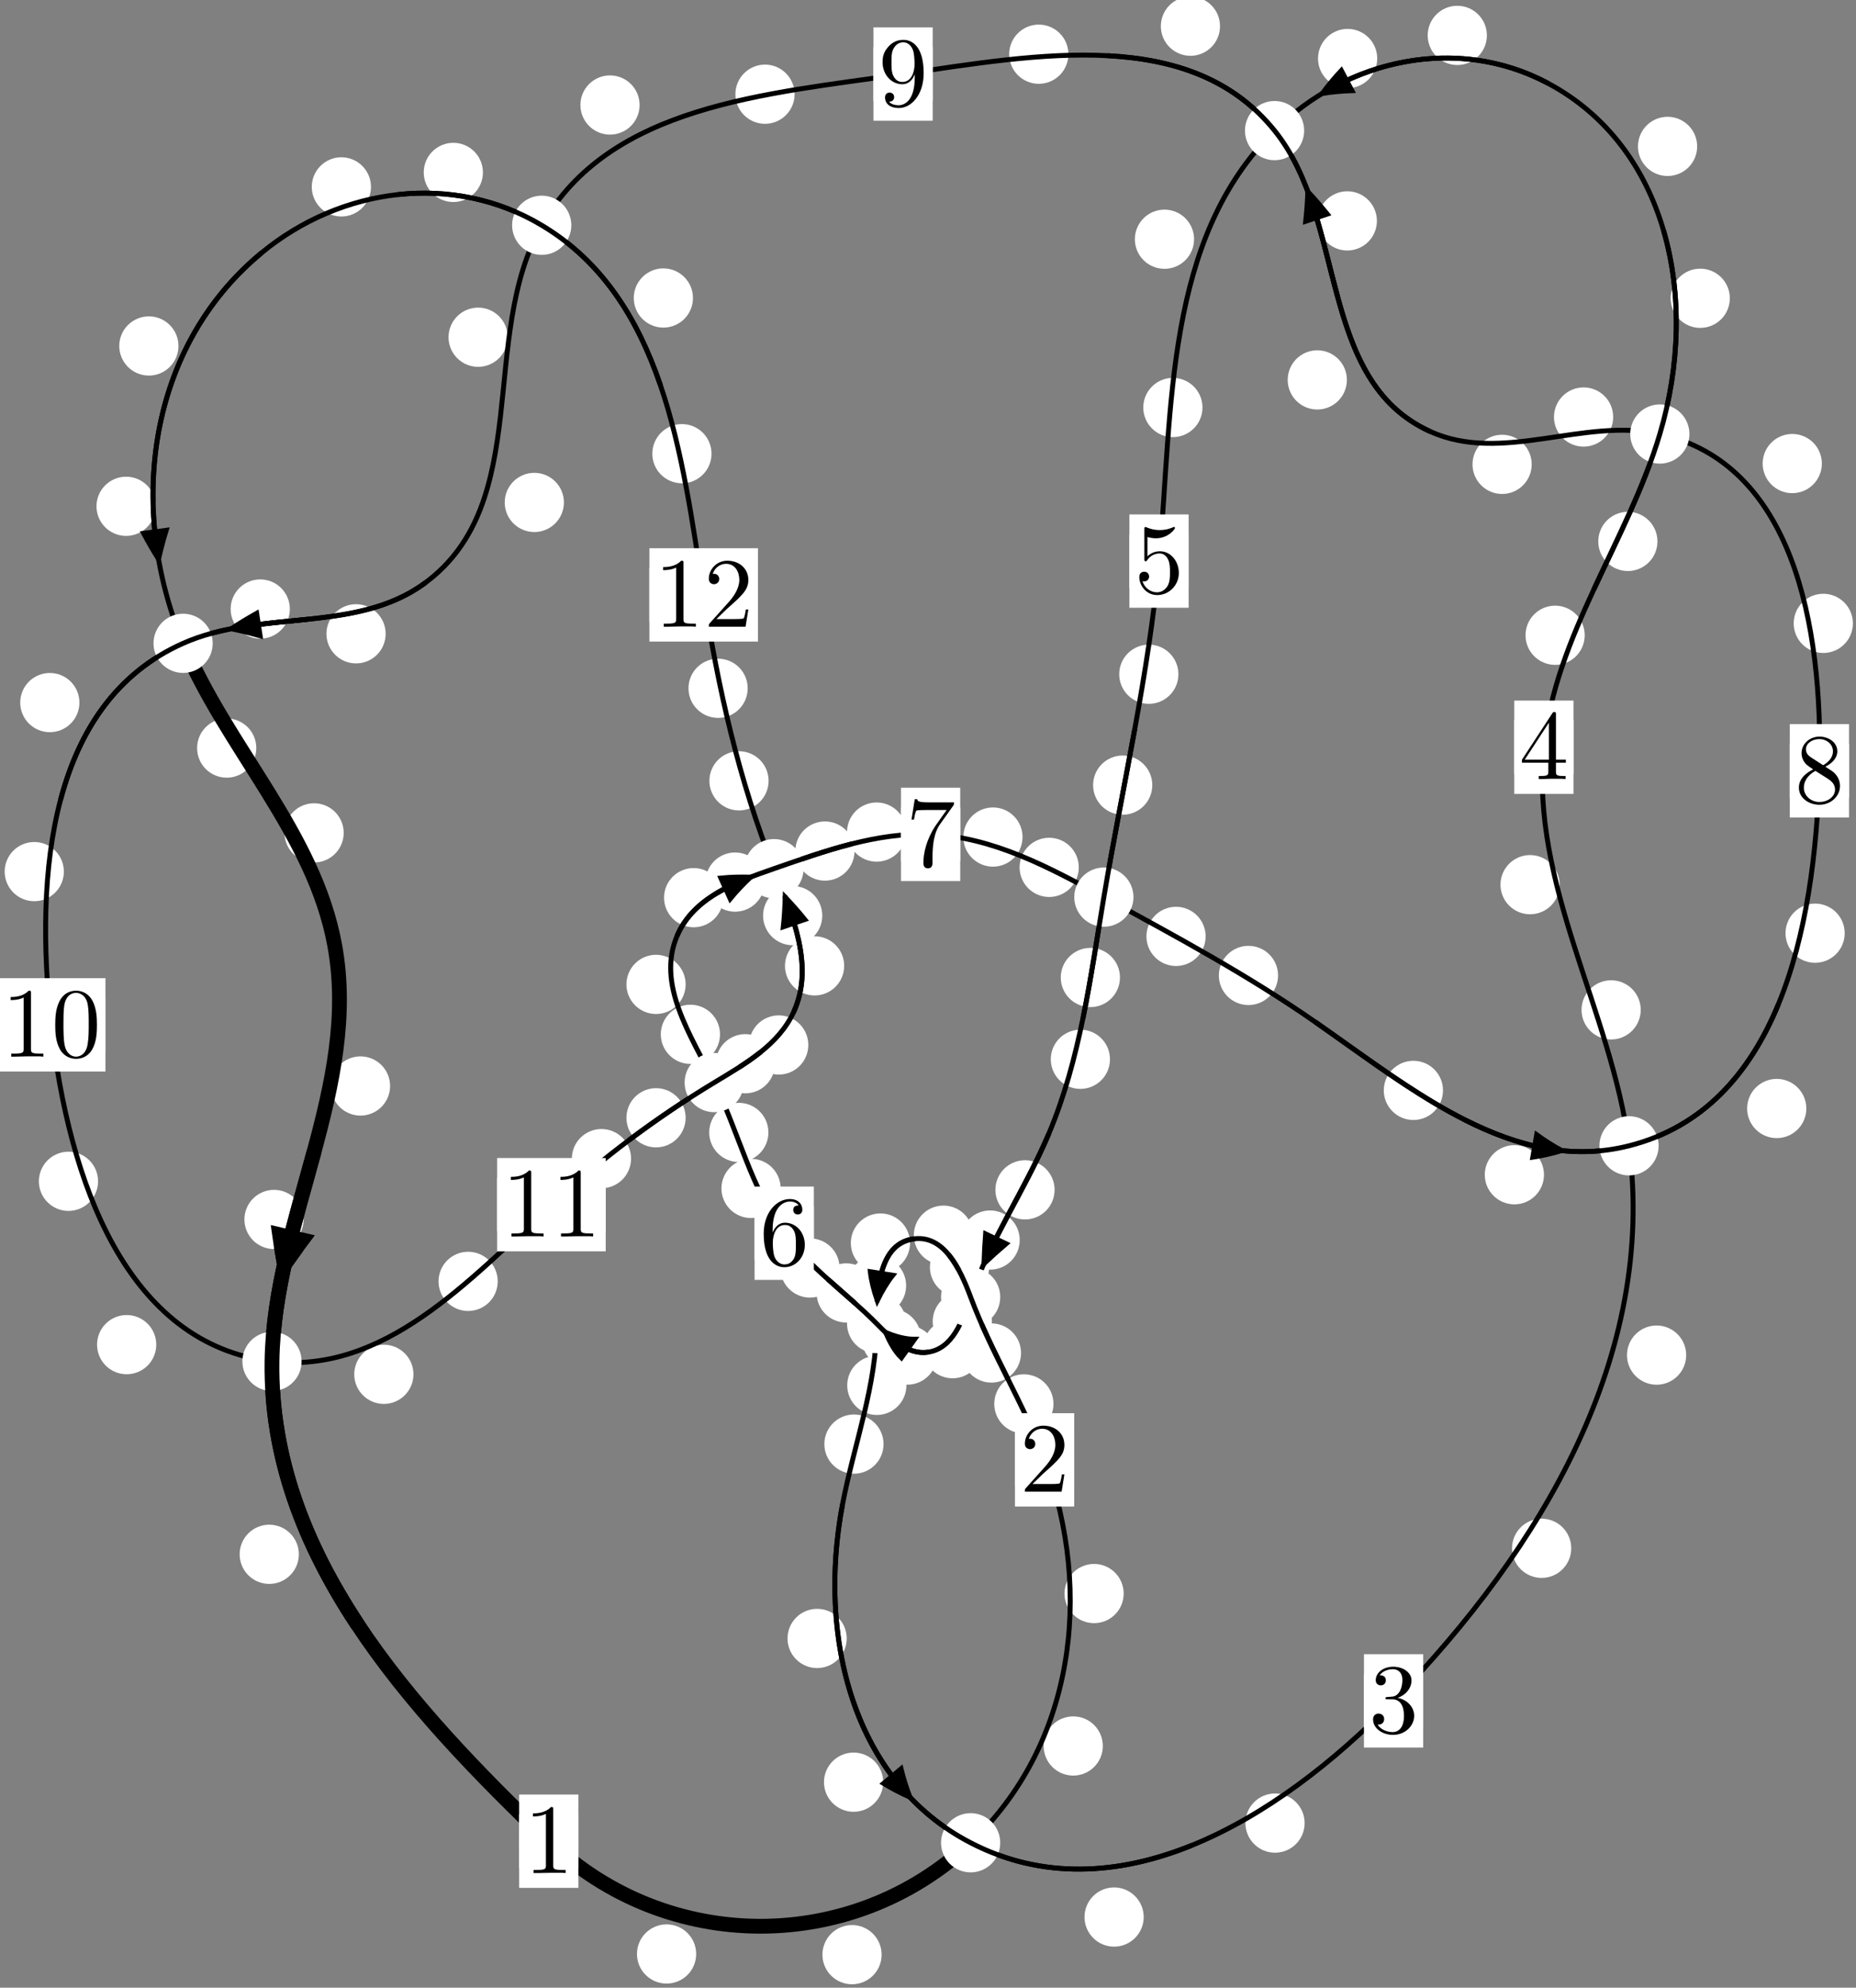 <?xml version="1.0"?>
<!-- Created by MetaPost 1.999 on 2021.07.06:0000 -->
<svg version="1.1" xmlns="http://www.w3.org/2000/svg" xmlns:xlink="http://www.w3.org/1999/xlink" width="187.391" height="200.627" viewBox="0 0 187.391 200.627">
<rect x="0" y="0" width="187.391" height="200.627" fill="#808080" stroke="none"/>
<!-- Original BoundingBox: -98.313187 -14.282333 89.078156 186.344864 -->
  <defs>
    <g transform="scale(0.01,0.01)" id="GLYPHcmr10_48">
      <path style="fill-rule: evenodd;" d="M460 -320C460 -400,455 -480,420 -554C374 -650,292 -666,250 -666C190 -666,117 -640,76 -547C44 -478,39 -400,39 -320C39 -245,43 -155,84 -79C127 2,200 22,249 22C303 22,379 1,423 -94C455 -163,460 -241,460 -320M249 -0C210 -0,151 -25,133 -121C122 -181,122 -273,122 -332C122 -396,122 -462,130 -516C149 -635,224 -644,249 -644C282 -644,348 -626,367 -527C377 -471,377 -395,377 -332C377 -257,377 -189,366 -125C351 -30,294 -0,249 -0"></path>
    </g>
    <g transform="scale(0.01,0.01)" id="GLYPHcmr10_49">
      <path style="fill-rule: evenodd;" d="M294 -640C294 -664,294 -666,271 -666C209 -602,121 -602,89 -602L89 -571C109 -571,168 -571,220 -597L220 -79C220 -43,217 -31,127 -31L95 -31L95 -0L257 -0L130 -3L217 -3L257 -3L297 -3L384 -3L419 -0L419 -31L387 -31C297 -31,294 -42,294 -79"></path>
    </g>
    <g transform="scale(0.01,0.01)" id="GLYPHcmr10_50">
      <path style="fill-rule: evenodd;" d="M127 -77L233 -180C389 -318,449 -372,449 -472C449 -586,359 -666,237 -666C124 -666,50 -574,50 -485C50 -429,100 -429,103 -429C120 -429,155 -441,155 -482C155 -508,137 -534,102 -534C94 -534,92 -534,89 -533C112 -598,166 -635,224 -635C315 -635,358 -554,358 -472C358 -392,308 -313,253 -251L61 -37C50 -26,50 -24,50 -0L421 -0L449 -174L424 -174C419 -144,412 -100,402 -85C395 -77,329 -77,307 -77"></path>
    </g>
    <g transform="scale(0.01,0.01)" id="GLYPHcmr10_51">
      <path style="fill-rule: evenodd;" d="M290 -352C372 -379,430 -449,430 -528C430 -610,342 -666,246 -666C145 -666,69 -606,69 -530C69 -497,91 -478,120 -478C151 -478,171 -500,171 -529C171 -579,124 -579,109 -579C140 -628,206 -641,242 -641C283 -641,338 -619,338 -529C338 -517,336 -459,310 -415C280 -367,246 -364,221 -363C213 -362,189 -360,182 -360C174 -359,167 -358,167 -348C167 -337,174 -337,191 -337L235 -337C317 -337,354 -269,354 -171C354 -35,285 -6,241 -6C198 -6,123 -23,88 -82C123 -77,154 -99,154 -137C154 -173,127 -193,98 -193C74 -193,42 -179,42 -135C42 -44,135 22,244 22C366 22,457 -69,457 -171C457 -253,394 -331,290 -352"></path>
    </g>
    <g transform="scale(0.01,0.01)" id="GLYPHcmr10_52">
      <path style="fill-rule: evenodd;" d="M294 -165L294 -78C294 -42,292 -31,218 -31L197 -31L197 -0L332 -0L238 -3L290 -3L332 -3L374 -3L427 -3L468 -0L468 -31L447 -31C373 -31,371 -42,371 -78L371 -165L471 -165L471 -196L371 -196L371 -651C371 -671,371 -677,355 -677C346 -677,343 -677,335 -665L28 -196L28 -165M300 -196L56 -196L300 -569"></path>
    </g>
    <g transform="scale(0.01,0.01)" id="GLYPHcmr10_53">
      <path style="fill-rule: evenodd;" d="M449 -201C449 -320,367 -420,259 -420C211 -420,168 -404,132 -369L132 -564C152 -558,185 -551,217 -551C340 -551,410 -642,410 -655C410 -661,407 -666,400 -666C399 -666,397 -666,392 -663C372 -654,323 -634,256 -634C216 -634,170 -641,123 -662C115 -665,113 -665,111 -665C101 -665,101 -657,101 -641L101 -345C101 -327,101 -319,115 -319C122 -319,124 -322,128 -328C139 -344,176 -398,257 -398C309 -398,334 -352,342 -334C358 -297,360 -258,360 -208C360 -173,360 -113,336 -71C312 -32,275 -6,229 -6C156 -6,99 -59,82 -118C85 -117,88 -116,99 -116C132 -116,149 -141,149 -165C149 -189,132 -214,99 -214C85 -214,50 -207,50 -161C50 -75,119 22,231 22C347 22,449 -74,449 -201"></path>
    </g>
    <g transform="scale(0.01,0.01)" id="GLYPHcmr10_54">
      <path style="fill-rule: evenodd;" d="M132 -328L132 -352C132 -605,256 -641,307 -641C331 -641,373 -635,395 -601C380 -601,340 -601,340 -556C340 -525,364 -510,386 -510C402 -510,432 -519,432 -558C432 -618,388 -666,305 -666C177 -666,42 -537,42 -316C42 -49,158 22,251 22C362 22,457 -72,457 -204C457 -331,368 -427,257 -427C189 -427,152 -376,132 -328M251 -6C188 -6,158 -66,152 -81C134 -128,134 -208,134 -226C134 -304,166 -404,256 -404C272 -404,318 -404,349 -342C367 -305,367 -254,367 -205C367 -157,367 -107,350 -71C320 -11,274 -6,251 -6"></path>
    </g>
    <g transform="scale(0.01,0.01)" id="GLYPHcmr10_55">
      <path style="fill-rule: evenodd;" d="M476 -609C485 -621,485 -623,485 -644L242 -644C120 -644,118 -657,114 -676L89 -676L56 -470L81 -470C84 -486,93 -549,106 -561C113 -567,191 -567,204 -567L411 -567C400 -551,321 -442,299 -409C209 -274,176 -135,176 -33C176 -23,176 22,222 22C268 22,268 -23,268 -33L268 -84C268 -139,271 -194,279 -248C283 -271,297 -357,341 -419"></path>
    </g>
    <g transform="scale(0.01,0.01)" id="GLYPHcmr10_56">
      <path style="fill-rule: evenodd;" d="M163 -457C117 -487,113 -521,113 -538C113 -599,178 -641,249 -641C322 -641,386 -589,386 -517C386 -460,347 -412,287 -377M309 -362C381 -399,430 -451,430 -517C430 -609,341 -666,250 -666C150 -666,69 -592,69 -499C69 -481,71 -436,113 -389C124 -377,161 -352,186 -335C128 -306,42 -250,42 -151C42 -45,144 22,249 22C362 22,457 -61,457 -168C457 -204,446 -249,408 -291C389 -312,373 -322,309 -362M209 -320L332 -242C360 -223,407 -193,407 -132C407 -58,332 -6,250 -6C164 -6,92 -68,92 -151C92 -209,124 -273,209 -320"></path>
    </g>
    <g transform="scale(0.01,0.01)" id="GLYPHcmr10_57">
      <path style="fill-rule: evenodd;" d="M367 -318L367 -286C367 -52,263 -6,205 -6C188 -6,134 -8,107 -42C151 -42,159 -71,159 -88C159 -119,135 -134,113 -134C97 -134,67 -125,67 -86C67 -19,121 22,206 22C335 22,457 -114,457 -329C457 -598,342 -666,253 -666C198 -666,149 -648,106 -603C65 -558,42 -516,42 -441C42 -316,130 -218,242 -218C303 -218,344 -260,367 -318M243 -241C227 -241,181 -241,150 -304C132 -341,132 -391,132 -440C132 -494,132 -541,153 -578C180 -628,218 -641,253 -641C299 -641,332 -607,349 -562C361 -530,365 -467,365 -421C365 -338,331 -241,243 -241"></path>
    </g>
  </defs>
  <path d="M70.289 197.224C70.289 196.432,69.974 195.671,69.413 195.111C68.853 194.551,68.093 194.236,67.3 194.236C66.507 194.236,65.747 194.551,65.187 195.111C64.626 195.671,64.311 196.432,64.311 197.224C64.311 198.017,64.626 198.777,65.187 199.338C65.747 199.898,66.507 200.213,67.3 200.213C68.093 200.213,68.853 199.898,69.413 199.338C69.974 198.777,70.289 198.017,70.289 197.224Z" style="fill: rgb(100%,100%,100%);stroke: none;"></path>
  <path d="M58.397 185.842C58.397 185.05,58.082 184.29,57.522 183.729C56.961 183.169,56.201 182.854,55.408 182.854C54.616 182.854,53.855 183.169,53.295 183.729C52.734 184.29,52.42 185.05,52.42 185.842C52.42 186.635,52.734 187.395,53.295 187.956C53.855 188.516,54.616 188.831,55.408 188.831C56.201 188.831,56.961 188.516,57.522 187.956C58.082 187.395,58.397 186.635,58.397 185.842Z" style="fill: rgb(100%,100%,100%);stroke: none;"></path>
  <path d="M111.347 176.231C111.347 175.439,111.032 174.679,110.472 174.118C109.911 173.558,109.151 173.243,108.359 173.243C107.566 173.243,106.806 173.558,106.245 174.118C105.685 174.679,105.37 175.439,105.37 176.231C105.37 177.024,105.685 177.784,106.245 178.345C106.806 178.905,107.566 179.22,108.359 179.22C109.151 179.22,109.911 178.905,110.472 178.345C111.032 177.784,111.347 177.024,111.347 176.231Z" style="fill: rgb(100%,100%,100%);stroke: none;"></path>
  <path d="M89.013 197.294C89.013 196.501,88.698 195.741,88.138 195.18C87.577 194.62,86.817 194.305,86.024 194.305C85.232 194.305,84.472 194.62,83.911 195.18C83.351 195.741,83.036 196.501,83.036 197.294C83.036 198.086,83.351 198.846,83.911 199.407C84.472 199.967,85.232 200.282,86.024 200.282C86.817 200.282,87.577 199.967,88.138 199.407C88.698 198.846,89.013 198.086,89.013 197.294Z" style="fill: rgb(100%,100%,100%);stroke: none;"></path>
  <path d="M106.364 141.702C106.364 140.909,106.049 140.149,105.488 139.588C104.928 139.028,104.167 138.713,103.375 138.713C102.582 138.713,101.822 139.028,101.261 139.588C100.701 140.149,100.386 140.909,100.386 141.702C100.386 142.494,100.701 143.254,101.261 143.815C101.822 144.375,102.582 144.69,103.375 144.69C104.167 144.69,104.928 144.375,105.488 143.815C106.049 143.254,106.364 142.494,106.364 141.702Z" style="fill: rgb(100%,100%,100%);stroke: none;"></path>
  <path d="M113.453 160.846C113.453 160.053,113.138 159.293,112.578 158.733C112.017 158.172,111.257 157.857,110.465 157.857C109.672 157.857,108.912 158.172,108.351 158.733C107.791 159.293,107.476 160.053,107.476 160.846C107.476 161.639,107.791 162.399,108.351 162.959C108.912 163.52,109.672 163.835,110.465 163.835C111.257 163.835,112.017 163.52,112.578 162.959C113.138 162.399,113.453 161.639,113.453 160.846Z" style="fill: rgb(100%,100%,100%);stroke: none;"></path>
  <path d="M99.865 127.899C99.865 127.106,99.55 126.346,98.99 125.785C98.429 125.225,97.669 124.91,96.876 124.91C96.084 124.91,95.323 125.225,94.763 125.785C94.202 126.346,93.888 127.106,93.888 127.899C93.888 128.691,94.202 129.451,94.763 130.012C95.323 130.572,96.084 130.887,96.876 130.887C97.669 130.887,98.429 130.572,98.99 130.012C99.55 129.451,99.865 128.691,99.865 127.899Z" style="fill: rgb(100%,100%,100%);stroke: none;"></path>
  <path d="M103.089 136.565C103.089 135.773,102.774 135.012,102.213 134.452C101.653 133.891,100.893 133.577,100.1 133.577C99.307 133.577,98.547 133.891,97.987 134.452C97.426 135.012,97.111 135.773,97.111 136.565C97.111 137.358,97.426 138.118,97.987 138.679C98.547 139.239,99.307 139.554,100.1 139.554C100.893 139.554,101.653 139.239,102.213 138.679C102.774 138.118,103.089 137.358,103.089 136.565Z" style="fill: rgb(100%,100%,100%);stroke: none;"></path>
  <path d="M91.882 125.466C91.882 124.673,91.567 123.913,91.006 123.353C90.446 122.792,89.686 122.477,88.893 122.477C88.1 122.477,87.34 122.792,86.78 123.353C86.219 123.913,85.904 124.673,85.904 125.466C85.904 126.259,86.219 127.019,86.78 127.579C87.34 128.14,88.1 128.455,88.893 128.455C89.686 128.455,90.446 128.14,91.006 127.579C91.567 127.019,91.882 126.259,91.882 125.466Z" style="fill: rgb(100%,100%,100%);stroke: none;"></path>
  <path d="M98.244 124.674C98.244 123.881,97.929 123.121,97.368 122.56C96.808 122,96.048 121.685,95.255 121.685C94.462 121.685,93.702 122,93.142 122.56C92.581 123.121,92.266 123.881,92.266 124.674C92.266 125.466,92.581 126.226,93.142 126.787C93.702 127.347,94.462 127.662,95.255 127.662C96.048 127.662,96.808 127.347,97.368 126.787C97.929 126.226,98.244 125.466,98.244 124.674Z" style="fill: rgb(100%,100%,100%);stroke: none;"></path>
  <path d="M91.516 139.832C91.516 139.039,91.202 138.279,90.641 137.718C90.081 137.158,89.32 136.843,88.528 136.843C87.735 136.843,86.975 137.158,86.414 137.718C85.854 138.279,85.539 139.039,85.539 139.832C85.539 140.624,85.854 141.384,86.414 141.945C86.975 142.505,87.735 142.82,88.528 142.82C89.32 142.82,90.081 142.505,90.641 141.945C91.202 141.384,91.516 140.624,91.516 139.832Z" style="fill: rgb(100%,100%,100%);stroke: none;"></path>
  <path d="M91.487 129.762C91.487 128.969,91.172 128.209,90.611 127.649C90.051 127.088,89.291 126.773,88.498 126.773C87.705 126.773,86.945 127.088,86.385 127.649C85.824 128.209,85.509 128.969,85.509 129.762C85.509 130.555,85.824 131.315,86.385 131.875C86.945 132.436,87.705 132.751,88.498 132.751C89.291 132.751,90.051 132.436,90.611 131.875C91.172 131.315,91.487 130.555,91.487 129.762Z" style="fill: rgb(100%,100%,100%);stroke: none;"></path>
  <path d="M85.489 165.377C85.489 164.584,85.174 163.824,84.614 163.264C84.053 162.703,83.293 162.388,82.5 162.388C81.708 162.388,80.948 162.703,80.387 163.264C79.827 163.824,79.512 164.584,79.512 165.377C79.512 166.17,79.827 166.93,80.387 167.49C80.948 168.051,81.708 168.366,82.5 168.366C83.293 168.366,84.053 168.051,84.614 167.49C85.174 166.93,85.489 166.17,85.489 165.377Z" style="fill: rgb(100%,100%,100%);stroke: none;"></path>
  <path d="M89.208 145.761C89.208 144.968,88.893 144.208,88.333 143.647C87.772 143.087,87.012 142.772,86.219 142.772C85.427 142.772,84.667 143.087,84.106 143.647C83.546 144.208,83.231 144.968,83.231 145.761C83.231 146.553,83.546 147.313,84.106 147.874C84.667 148.434,85.427 148.749,86.219 148.749C87.012 148.749,87.772 148.434,88.333 147.874C88.893 147.313,89.208 146.553,89.208 145.761Z" style="fill: rgb(100%,100%,100%);stroke: none;"></path>
  <path d="M115.474 193.496C115.474 192.703,115.159 191.943,114.599 191.383C114.038 190.822,113.278 190.507,112.485 190.507C111.693 190.507,110.932 190.822,110.372 191.383C109.811 191.943,109.497 192.703,109.497 193.496C109.497 194.289,109.811 195.049,110.372 195.609C110.932 196.17,111.693 196.485,112.485 196.485C113.278 196.485,114.038 196.17,114.599 195.609C115.159 195.049,115.474 194.289,115.474 193.496Z" style="fill: rgb(100%,100%,100%);stroke: none;"></path>
  <path d="M89.17 179.884C89.17 179.091,88.855 178.331,88.295 177.771C87.734 177.21,86.974 176.895,86.181 176.895C85.389 176.895,84.629 177.21,84.068 177.771C83.508 178.331,83.193 179.091,83.193 179.884C83.193 180.677,83.508 181.437,84.068 181.997C84.629 182.558,85.389 182.873,86.181 182.873C86.974 182.873,87.734 182.558,88.295 181.997C88.855 181.437,89.17 180.677,89.17 179.884Z" style="fill: rgb(100%,100%,100%);stroke: none;"></path>
  <path d="M158.64 156.277C158.64 155.484,158.325 154.724,157.764 154.163C157.204 153.603,156.444 153.288,155.651 153.288C154.858 153.288,154.098 153.603,153.538 154.163C152.977 154.724,152.662 155.484,152.662 156.277C152.662 157.07,152.977 157.83,153.538 158.39C154.098 158.951,154.858 159.266,155.651 159.266C156.444 159.266,157.204 158.951,157.764 158.39C158.325 157.83,158.64 157.07,158.64 156.277Z" style="fill: rgb(100%,100%,100%);stroke: none;"></path>
  <path d="M131.722 184.014C131.722 183.221,131.407 182.461,130.846 181.901C130.286 181.34,129.526 181.025,128.733 181.025C127.94 181.025,127.18 181.34,126.62 181.901C126.059 182.461,125.744 183.221,125.744 184.014C125.744 184.807,126.059 185.567,126.62 186.127C127.18 186.688,127.94 187.003,128.733 187.003C129.526 187.003,130.286 186.688,130.846 186.127C131.407 185.567,131.722 184.807,131.722 184.014Z" style="fill: rgb(100%,100%,100%);stroke: none;"></path>
  <path d="M165.656 101.932C165.656 101.139,165.342 100.379,164.781 99.818C164.221 99.258,163.46 98.943,162.668 98.943C161.875 98.943,161.115 99.258,160.554 99.818C159.994 100.379,159.679 101.139,159.679 101.932C159.679 102.724,159.994 103.484,160.554 104.045C161.115 104.605,161.875 104.92,162.668 104.92C163.46 104.92,164.221 104.605,164.781 104.045C165.342 103.484,165.656 102.724,165.656 101.932Z" style="fill: rgb(100%,100%,100%);stroke: none;"></path>
  <path d="M170.245 136.779C170.245 135.986,169.93 135.226,169.37 134.666C168.809 134.105,168.049 133.79,167.256 133.79C166.464 133.79,165.704 134.105,165.143 134.666C164.583 135.226,164.268 135.986,164.268 136.779C164.268 137.572,164.583 138.332,165.143 138.892C165.704 139.453,166.464 139.768,167.256 139.768C168.049 139.768,168.809 139.453,169.37 138.892C169.93 138.332,170.245 137.572,170.245 136.779Z" style="fill: rgb(100%,100%,100%);stroke: none;"></path>
  <path d="M160 64.12C160 63.328,159.685 62.568,159.125 62.007C158.564 61.447,157.804 61.132,157.011 61.132C156.219 61.132,155.459 61.447,154.898 62.007C154.338 62.568,154.023 63.328,154.023 64.12C154.023 64.913,154.338 65.673,154.898 66.234C155.459 66.794,156.219 67.109,157.011 67.109C157.804 67.109,158.564 66.794,159.125 66.234C159.685 65.673,160 64.913,160 64.12Z" style="fill: rgb(100%,100%,100%);stroke: none;"></path>
  <path d="M157.473 89.295C157.473 88.502,157.158 87.742,156.598 87.181C156.037 86.621,155.277 86.306,154.484 86.306C153.692 86.306,152.932 86.621,152.371 87.181C151.811 87.742,151.496 88.502,151.496 89.295C151.496 90.087,151.811 90.847,152.371 91.408C152.932 91.968,153.692 92.283,154.484 92.283C155.277 92.283,156.037 91.968,156.598 91.408C157.158 90.847,157.473 90.087,157.473 89.295Z" style="fill: rgb(100%,100%,100%);stroke: none;"></path>
  <path d="M174.653 30.107C174.653 29.315,174.338 28.554,173.778 27.994C173.217 27.433,172.457 27.119,171.664 27.119C170.872 27.119,170.112 27.433,169.551 27.994C168.991 28.554,168.676 29.315,168.676 30.107C168.676 30.9,168.991 31.66,169.551 32.221C170.112 32.781,170.872 33.096,171.664 33.096C172.457 33.096,173.217 32.781,173.778 32.221C174.338 31.66,174.653 30.9,174.653 30.107Z" style="fill: rgb(100%,100%,100%);stroke: none;"></path>
  <path d="M167.345 54.648C167.345 53.855,167.03 53.095,166.47 52.534C165.909 51.974,165.149 51.659,164.357 51.659C163.564 51.659,162.804 51.974,162.243 52.534C161.683 53.095,161.368 53.855,161.368 54.648C161.368 55.44,161.683 56.201,162.243 56.761C162.804 57.322,163.564 57.637,164.357 57.637C165.149 57.637,165.909 57.322,166.47 56.761C167.03 56.201,167.345 55.44,167.345 54.648Z" style="fill: rgb(100%,100%,100%);stroke: none;"></path>
  <path d="M150.124 3.572C150.124 2.779,149.809 2.019,149.248 1.459C148.688 0.898,147.928 0.583,147.135 0.583C146.342 0.583,145.582 0.898,145.022 1.459C144.461 2.019,144.146 2.779,144.146 3.572C144.146 4.365,144.461 5.125,145.022 5.685C145.582 6.246,146.342 6.561,147.135 6.561C147.928 6.561,148.688 6.246,149.248 5.685C149.809 5.125,150.124 4.365,150.124 3.572Z" style="fill: rgb(100%,100%,100%);stroke: none;"></path>
  <path d="M171.354 14.777C171.354 13.984,171.039 13.224,170.478 12.663C169.918 12.103,169.158 11.788,168.365 11.788C167.572 11.788,166.812 12.103,166.252 12.663C165.691 13.224,165.376 13.984,165.376 14.777C165.376 15.569,165.691 16.329,166.252 16.89C166.812 17.45,167.572 17.765,168.365 17.765C169.158 17.765,169.918 17.45,170.478 16.89C171.039 16.329,171.354 15.569,171.354 14.777Z" style="fill: rgb(100%,100%,100%);stroke: none;"></path>
  <path d="M120.559 24.147C120.559 23.354,120.244 22.594,119.683 22.033C119.123 21.473,118.363 21.158,117.57 21.158C116.777 21.158,116.017 21.473,115.457 22.033C114.896 22.594,114.581 23.354,114.581 24.147C114.581 24.939,114.896 25.699,115.457 26.26C116.017 26.82,116.777 27.135,117.57 27.135C118.363 27.135,119.123 26.82,119.683 26.26C120.244 25.699,120.559 24.939,120.559 24.147Z" style="fill: rgb(100%,100%,100%);stroke: none;"></path>
  <path d="M139.051 5.906C139.051 5.113,138.736 4.353,138.176 3.793C137.615 3.232,136.855 2.917,136.063 2.917C135.27 2.917,134.51 3.232,133.949 3.793C133.389 4.353,133.074 5.113,133.074 5.906C133.074 6.699,133.389 7.459,133.949 8.019C134.51 8.58,135.27 8.895,136.063 8.895C136.855 8.895,137.615 8.58,138.176 8.019C138.736 7.459,139.051 6.699,139.051 5.906Z" style="fill: rgb(100%,100%,100%);stroke: none;"></path>
  <path d="M118.979 68.054C118.979 67.262,118.664 66.501,118.104 65.941C117.543 65.38,116.783 65.066,115.991 65.066C115.198 65.066,114.438 65.38,113.877 65.941C113.317 66.501,113.002 67.262,113.002 68.054C113.002 68.847,113.317 69.607,113.877 70.168C114.438 70.728,115.198 71.043,115.991 71.043C116.783 71.043,117.543 70.728,118.104 70.168C118.664 69.607,118.979 68.847,118.979 68.054Z" style="fill: rgb(100%,100%,100%);stroke: none;"></path>
  <path d="M121.409 41.132C121.409 40.339,121.094 39.579,120.533 39.018C119.973 38.458,119.213 38.143,118.42 38.143C117.627 38.143,116.867 38.458,116.307 39.018C115.746 39.579,115.431 40.339,115.431 41.132C115.431 41.924,115.746 42.685,116.307 43.245C116.867 43.806,117.627 44.12,118.42 44.12C119.213 44.12,119.973 43.806,120.533 43.245C121.094 42.685,121.409 41.924,121.409 41.132Z" style="fill: rgb(100%,100%,100%);stroke: none;"></path>
  <path d="M113.077 98.664C113.077 97.871,112.762 97.111,112.202 96.551C111.641 95.99,110.881 95.675,110.088 95.675C109.296 95.675,108.535 95.99,107.975 96.551C107.414 97.111,107.1 97.871,107.1 98.664C107.1 99.457,107.414 100.217,107.975 100.777C108.535 101.338,109.296 101.653,110.088 101.653C110.881 101.653,111.641 101.338,112.202 100.777C112.762 100.217,113.077 99.457,113.077 98.664Z" style="fill: rgb(100%,100%,100%);stroke: none;"></path>
  <path d="M116.341 79.247C116.341 78.454,116.026 77.694,115.466 77.134C114.905 76.573,114.145 76.258,113.352 76.258C112.56 76.258,111.8 76.573,111.239 77.134C110.679 77.694,110.364 78.454,110.364 79.247C110.364 80.04,110.679 80.8,111.239 81.36C111.8 81.921,112.56 82.236,113.352 82.236C114.145 82.236,114.905 81.921,115.466 81.36C116.026 80.8,116.341 80.04,116.341 79.247Z" style="fill: rgb(100%,100%,100%);stroke: none;"></path>
  <path d="M106.478 120.097C106.478 119.304,106.163 118.544,105.603 117.983C105.043 117.423,104.282 117.108,103.49 117.108C102.697 117.108,101.937 117.423,101.376 117.983C100.816 118.544,100.501 119.304,100.501 120.097C100.501 120.889,100.816 121.65,101.376 122.21C101.937 122.77,102.697 123.085,103.49 123.085C104.282 123.085,105.043 122.77,105.603 122.21C106.163 121.65,106.478 120.889,106.478 120.097Z" style="fill: rgb(100%,100%,100%);stroke: none;"></path>
  <path d="M112.069 106.918C112.069 106.125,111.755 105.365,111.194 104.805C110.634 104.244,109.873 103.929,109.081 103.929C108.288 103.929,107.528 104.244,106.967 104.805C106.407 105.365,106.092 106.125,106.092 106.918C106.092 107.711,106.407 108.471,106.967 109.031C107.528 109.592,108.288 109.907,109.081 109.907C109.873 109.907,110.634 109.592,111.194 109.031C111.755 108.471,112.069 107.711,112.069 106.918Z" style="fill: rgb(100%,100%,100%);stroke: none;"></path>
  <path d="M100.147 133.383C100.147 132.59,99.832 131.83,99.272 131.269C98.711 130.709,97.951 130.394,97.158 130.394C96.366 130.394,95.605 130.709,95.045 131.269C94.484 131.83,94.17 132.59,94.17 133.383C94.17 134.175,94.484 134.935,95.045 135.496C95.605 136.056,96.366 136.371,97.158 136.371C97.951 136.371,98.711 136.056,99.272 135.496C99.832 134.935,100.147 134.175,100.147 133.383Z" style="fill: rgb(100%,100%,100%);stroke: none;"></path>
  <path d="M102.956 125.164C102.956 124.372,102.641 123.611,102.08 123.051C101.52 122.49,100.76 122.176,99.967 122.176C99.174 122.176,98.414 122.49,97.854 123.051C97.293 123.611,96.978 124.372,96.978 125.164C96.978 125.957,97.293 126.717,97.854 127.278C98.414 127.838,99.174 128.153,99.967 128.153C100.76 128.153,101.52 127.838,102.08 127.278C102.641 126.717,102.956 125.957,102.956 125.164Z" style="fill: rgb(100%,100%,100%);stroke: none;"></path>
  <path d="M94.603 136.775C94.603 135.982,94.288 135.222,93.727 134.661C93.167 134.101,92.407 133.786,91.614 133.786C90.821 133.786,90.061 134.101,89.501 134.661C88.94 135.222,88.625 135.982,88.625 136.775C88.625 137.567,88.94 138.327,89.501 138.888C90.061 139.448,90.821 139.763,91.614 139.763C92.407 139.763,93.167 139.448,93.727 138.888C94.288 138.327,94.603 137.567,94.603 136.775Z" style="fill: rgb(100%,100%,100%);stroke: none;"></path>
  <path d="M99.167 136.128C99.167 135.335,98.852 134.575,98.292 134.015C97.731 133.454,96.971 133.139,96.178 133.139C95.386 133.139,94.625 133.454,94.065 134.015C93.505 134.575,93.19 135.335,93.19 136.128C93.19 136.921,93.505 137.681,94.065 138.241C94.625 138.802,95.386 139.117,96.178 139.117C96.971 139.117,97.731 138.802,98.292 138.241C98.852 137.681,99.167 136.921,99.167 136.128Z" style="fill: rgb(100%,100%,100%);stroke: none;"></path>
  <path d="M88.429 130.502C88.429 129.709,88.114 128.949,87.553 128.388C86.993 127.828,86.233 127.513,85.44 127.513C84.647 127.513,83.887 127.828,83.327 128.388C82.766 128.949,82.451 129.709,82.451 130.502C82.451 131.294,82.766 132.054,83.327 132.615C83.887 133.175,84.647 133.49,85.44 133.49C86.233 133.49,86.993 133.175,87.553 132.615C88.114 132.054,88.429 131.294,88.429 130.502Z" style="fill: rgb(100%,100%,100%);stroke: none;"></path>
  <path d="M92.986 135.1C92.986 134.308,92.671 133.547,92.111 132.987C91.55 132.426,90.79 132.111,89.998 132.111C89.205 132.111,88.445 132.426,87.884 132.987C87.324 133.547,87.009 134.308,87.009 135.1C87.009 135.893,87.324 136.653,87.884 137.214C88.445 137.774,89.205 138.089,89.998 138.089C90.79 138.089,91.55 137.774,92.111 137.214C92.671 136.653,92.986 135.893,92.986 135.1Z" style="fill: rgb(100%,100%,100%);stroke: none;"></path>
  <path d="M78.819 119.955C78.819 119.162,78.504 118.402,77.943 117.841C77.383 117.281,76.622 116.966,75.83 116.966C75.037 116.966,74.277 117.281,73.716 117.841C73.156 118.402,72.841 119.162,72.841 119.955C72.841 120.747,73.156 121.508,73.716 122.068C74.277 122.629,75.037 122.943,75.83 122.943C76.622 122.943,77.383 122.629,77.943 122.068C78.504 121.508,78.819 120.747,78.819 119.955Z" style="fill: rgb(100%,100%,100%);stroke: none;"></path>
  <path d="M84.768 127.984C84.768 127.191,84.453 126.431,83.892 125.87C83.332 125.31,82.572 124.995,81.779 124.995C80.986 124.995,80.226 125.31,79.666 125.87C79.105 126.431,78.79 127.191,78.79 127.984C78.79 128.776,79.105 129.537,79.666 130.097C80.226 130.657,80.986 130.972,81.779 130.972C82.572 130.972,83.332 130.657,83.892 130.097C84.453 129.537,84.768 128.776,84.768 127.984Z" style="fill: rgb(100%,100%,100%);stroke: none;"></path>
  <path d="M72.696 104.399C72.696 103.606,72.381 102.846,71.82 102.285C71.26 101.725,70.5 101.41,69.707 101.41C68.914 101.41,68.154 101.725,67.594 102.285C67.033 102.846,66.718 103.606,66.718 104.399C66.718 105.191,67.033 105.952,67.594 106.512C68.154 107.073,68.914 107.387,69.707 107.387C70.5 107.387,71.26 107.073,71.82 106.512C72.381 105.952,72.696 105.191,72.696 104.399Z" style="fill: rgb(100%,100%,100%);stroke: none;"></path>
  <path d="M77.582 114.301C77.582 113.509,77.268 112.748,76.707 112.188C76.147 111.627,75.386 111.313,74.594 111.313C73.801 111.313,73.041 111.627,72.48 112.188C71.92 112.748,71.605 113.509,71.605 114.301C71.605 115.094,71.92 115.854,72.48 116.415C73.041 116.975,73.801 117.29,74.594 117.29C75.386 117.29,76.147 116.975,76.707 116.415C77.268 115.854,77.582 115.094,77.582 114.301Z" style="fill: rgb(100%,100%,100%);stroke: none;"></path>
  <path d="M73.023 90.605C73.023 89.813,72.708 89.053,72.147 88.492C71.587 87.932,70.827 87.617,70.034 87.617C69.241 87.617,68.481 87.932,67.921 88.492C67.36 89.053,67.045 89.813,67.045 90.605C67.045 91.398,67.36 92.158,67.921 92.719C68.481 93.279,69.241 93.594,70.034 93.594C70.827 93.594,71.587 93.279,72.147 92.719C72.708 92.158,73.023 91.398,73.023 90.605Z" style="fill: rgb(100%,100%,100%);stroke: none;"></path>
  <path d="M69.226 99.36C69.226 98.567,68.911 97.807,68.35 97.247C67.79 96.686,67.029 96.371,66.237 96.371C65.444 96.371,64.684 96.686,64.123 97.247C63.563 97.807,63.248 98.567,63.248 99.36C63.248 100.153,63.563 100.913,64.123 101.473C64.684 102.034,65.444 102.349,66.237 102.349C67.029 102.349,67.79 102.034,68.35 101.473C68.911 100.913,69.226 100.153,69.226 99.36Z" style="fill: rgb(100%,100%,100%);stroke: none;"></path>
  <path d="M86.279 85.9C86.279 85.108,85.964 84.347,85.404 83.787C84.843 83.226,84.083 82.912,83.291 82.912C82.498 82.912,81.738 83.226,81.177 83.787C80.617 84.347,80.302 85.108,80.302 85.9C80.302 86.693,80.617 87.453,81.177 88.014C81.738 88.574,82.498 88.889,83.291 88.889C84.083 88.889,84.843 88.574,85.404 88.014C85.964 87.453,86.279 86.693,86.279 85.9Z" style="fill: rgb(100%,100%,100%);stroke: none;"></path>
  <path d="M77.206 89.034C77.206 88.241,76.891 87.481,76.331 86.921C75.77 86.36,75.01 86.045,74.218 86.045C73.425 86.045,72.665 86.36,72.104 86.921C71.544 87.481,71.229 88.241,71.229 89.034C71.229 89.827,71.544 90.587,72.104 91.147C72.665 91.708,73.425 92.023,74.218 92.023C75.01 92.023,75.77 91.708,76.331 91.147C76.891 90.587,77.206 89.827,77.206 89.034Z" style="fill: rgb(100%,100%,100%);stroke: none;"></path>
  <path d="M103.241 84.487C103.241 83.695,102.926 82.935,102.366 82.374C101.805 81.814,101.045 81.499,100.252 81.499C99.46 81.499,98.699 81.814,98.139 82.374C97.578 82.935,97.264 83.695,97.264 84.487C97.264 85.28,97.578 86.04,98.139 86.601C98.699 87.161,99.46 87.476,100.252 87.476C101.045 87.476,101.805 87.161,102.366 86.601C102.926 86.04,103.241 85.28,103.241 84.487Z" style="fill: rgb(100%,100%,100%);stroke: none;"></path>
  <path d="M91.496 83.986C91.496 83.193,91.181 82.433,90.621 81.872C90.06 81.312,89.3 80.997,88.507 80.997C87.715 80.997,86.954 81.312,86.394 81.872C85.834 82.433,85.519 83.193,85.519 83.986C85.519 84.778,85.834 85.538,86.394 86.099C86.954 86.659,87.715 86.974,88.507 86.974C89.3 86.974,90.06 86.659,90.621 86.099C91.181 85.538,91.496 84.778,91.496 83.986Z" style="fill: rgb(100%,100%,100%);stroke: none;"></path>
  <path d="M121.726 94.514C121.726 93.722,121.411 92.962,120.851 92.401C120.29 91.841,119.53 91.526,118.738 91.526C117.945 91.526,117.185 91.841,116.624 92.401C116.064 92.962,115.749 93.722,115.749 94.514C115.749 95.307,116.064 96.067,116.624 96.628C117.185 97.188,117.945 97.503,118.738 97.503C119.53 97.503,120.29 97.188,120.851 96.628C121.411 96.067,121.726 95.307,121.726 94.514Z" style="fill: rgb(100%,100%,100%);stroke: none;"></path>
  <path d="M108.92 87.548C108.92 86.755,108.605 85.995,108.045 85.435C107.484 84.874,106.724 84.559,105.932 84.559C105.139 84.559,104.379 84.874,103.818 85.435C103.258 85.995,102.943 86.755,102.943 87.548C102.943 88.341,103.258 89.101,103.818 89.661C104.379 90.222,105.139 90.537,105.932 90.537C106.724 90.537,107.484 90.222,108.045 89.661C108.605 89.101,108.92 88.341,108.92 87.548Z" style="fill: rgb(100%,100%,100%);stroke: none;"></path>
  <path d="M145.692 110.058C145.692 109.266,145.377 108.505,144.817 107.945C144.256 107.384,143.496 107.07,142.703 107.07C141.911 107.07,141.15 107.384,140.59 107.945C140.029 108.505,139.714 109.266,139.714 110.058C139.714 110.851,140.029 111.611,140.59 112.172C141.15 112.732,141.911 113.047,142.703 113.047C143.496 113.047,144.256 112.732,144.817 112.172C145.377 111.611,145.692 110.851,145.692 110.058Z" style="fill: rgb(100%,100%,100%);stroke: none;"></path>
  <path d="M129.039 98.457C129.039 97.665,128.724 96.904,128.164 96.344C127.603 95.783,126.843 95.469,126.05 95.469C125.258 95.469,124.498 95.783,123.937 96.344C123.377 96.904,123.062 97.665,123.062 98.457C123.062 99.25,123.377 100.01,123.937 100.571C124.498 101.131,125.258 101.446,126.05 101.446C126.843 101.446,127.603 101.131,128.164 100.571C128.724 100.01,129.039 99.25,129.039 98.457Z" style="fill: rgb(100%,100%,100%);stroke: none;"></path>
  <path d="M182.376 111.887C182.376 111.094,182.061 110.334,181.5 109.774C180.94 109.213,180.18 108.898,179.387 108.898C178.594 108.898,177.834 109.213,177.274 109.774C176.713 110.334,176.398 111.094,176.398 111.887C176.398 112.68,176.713 113.44,177.274 114C177.834 114.561,178.594 114.876,179.387 114.876C180.18 114.876,180.94 114.561,181.5 114C182.061 113.44,182.376 112.68,182.376 111.887Z" style="fill: rgb(100%,100%,100%);stroke: none;"></path>
  <path d="M155.888 118.574C155.888 117.781,155.573 117.021,155.012 116.46C154.452 115.9,153.692 115.585,152.899 115.585C152.106 115.585,151.346 115.9,150.786 116.46C150.225 117.021,149.91 117.781,149.91 118.574C149.91 119.366,150.225 120.127,150.786 120.687C151.346 121.248,152.106 121.563,152.899 121.563C153.692 121.563,154.452 121.248,155.012 120.687C155.573 120.127,155.888 119.366,155.888 118.574Z" style="fill: rgb(100%,100%,100%);stroke: none;"></path>
  <path d="M187.078 62.921C187.078 62.128,186.763 61.368,186.203 60.807C185.642 60.247,184.882 59.932,184.089 59.932C183.297 59.932,182.537 60.247,181.976 60.807C181.416 61.368,181.101 62.128,181.101 62.921C181.101 63.713,181.416 64.473,181.976 65.034C182.537 65.594,183.297 65.909,184.089 65.909C184.882 65.909,185.642 65.594,186.203 65.034C186.763 64.473,187.078 63.713,187.078 62.921Z" style="fill: rgb(100%,100%,100%);stroke: none;"></path>
  <path d="M186.25 94.191C186.25 93.399,185.935 92.639,185.375 92.078C184.814 91.518,184.054 91.203,183.262 91.203C182.469 91.203,181.709 91.518,181.148 92.078C180.588 92.639,180.273 93.399,180.273 94.191C180.273 94.984,180.588 95.744,181.148 96.305C181.709 96.865,182.469 97.18,183.262 97.18C184.054 97.18,184.814 96.865,185.375 96.305C185.935 95.744,186.25 94.984,186.25 94.191Z" style="fill: rgb(100%,100%,100%);stroke: none;"></path>
  <path d="M162.875 42.091C162.875 41.298,162.56 40.538,161.999 39.978C161.439 39.417,160.679 39.102,159.886 39.102C159.093 39.102,158.333 39.417,157.773 39.978C157.212 40.538,156.897 41.298,156.897 42.091C156.897 42.884,157.212 43.644,157.773 44.204C158.333 44.765,159.093 45.08,159.886 45.08C160.679 45.08,161.439 44.765,161.999 44.204C162.56 43.644,162.875 42.884,162.875 42.091Z" style="fill: rgb(100%,100%,100%);stroke: none;"></path>
  <path d="M183.944 46.789C183.944 45.997,183.629 45.237,183.069 44.676C182.508 44.116,181.748 43.801,180.956 43.801C180.163 43.801,179.403 44.116,178.842 44.676C178.282 45.237,177.967 45.997,177.967 46.789C177.967 47.582,178.282 48.342,178.842 48.903C179.403 49.463,180.163 49.778,180.956 49.778C181.748 49.778,182.508 49.463,183.069 48.903C183.629 48.342,183.944 47.582,183.944 46.789Z" style="fill: rgb(100%,100%,100%);stroke: none;"></path>
  <path d="M135.989 38.346C135.989 37.553,135.674 36.793,135.114 36.232C134.553 35.672,133.793 35.357,133 35.357C132.208 35.357,131.447 35.672,130.887 36.232C130.326 36.793,130.012 37.553,130.012 38.346C130.012 39.138,130.326 39.899,130.887 40.459C131.447 41.02,132.208 41.335,133 41.335C133.793 41.335,134.553 41.02,135.114 40.459C135.674 39.899,135.989 39.138,135.989 38.346Z" style="fill: rgb(100%,100%,100%);stroke: none;"></path>
  <path d="M154.648 46.87C154.648 46.077,154.333 45.317,153.773 44.757C153.212 44.196,152.452 43.881,151.659 43.881C150.867 43.881,150.107 44.196,149.546 44.757C148.986 45.317,148.671 46.077,148.671 46.87C148.671 47.663,148.986 48.423,149.546 48.983C150.107 49.544,150.867 49.859,151.659 49.859C152.452 49.859,153.212 49.544,153.773 48.983C154.333 48.423,154.648 47.663,154.648 46.87Z" style="fill: rgb(100%,100%,100%);stroke: none;"></path>
  <path d="M123.18 2.644C123.18 1.851,122.865 1.091,122.305 0.531C121.745 -0.03,120.984 -0.345,120.192 -0.345C119.399 -0.345,118.639 -0.03,118.078 0.531C117.518 1.091,117.203 1.851,117.203 2.644C117.203 3.437,117.518 4.197,118.078 4.757C118.639 5.318,119.399 5.633,120.192 5.633C120.984 5.633,121.745 5.318,122.305 4.757C122.865 4.197,123.18 3.437,123.18 2.644Z" style="fill: rgb(100%,100%,100%);stroke: none;"></path>
  <path d="M139.019 22.296C139.019 21.503,138.704 20.743,138.144 20.183C137.583 19.622,136.823 19.307,136.03 19.307C135.238 19.307,134.478 19.622,133.917 20.183C133.357 20.743,133.042 21.503,133.042 22.296C133.042 23.089,133.357 23.849,133.917 24.409C134.478 24.97,135.238 25.285,136.03 25.285C136.823 25.285,137.583 24.97,138.144 24.409C138.704 23.849,139.019 23.089,139.019 22.296Z" style="fill: rgb(100%,100%,100%);stroke: none;"></path>
  <path d="M80.227 9.509C80.227 8.716,79.912 7.956,79.351 7.395C78.791 6.835,78.031 6.52,77.238 6.52C76.445 6.52,75.685 6.835,75.125 7.395C74.564 7.956,74.249 8.716,74.249 9.509C74.249 10.301,74.564 11.062,75.125 11.622C75.685 12.183,76.445 12.497,77.238 12.497C78.031 12.497,78.791 12.183,79.351 11.622C79.912 11.062,80.227 10.301,80.227 9.509Z" style="fill: rgb(100%,100%,100%);stroke: none;"></path>
  <path d="M107.87 5.471C107.87 4.679,107.555 3.919,106.994 3.358C106.434 2.798,105.674 2.483,104.881 2.483C104.088 2.483,103.328 2.798,102.768 3.358C102.207 3.919,101.892 4.679,101.892 5.471C101.892 6.264,102.207 7.024,102.768 7.585C103.328 8.145,104.088 8.46,104.881 8.46C105.674 8.46,106.434 8.145,106.994 7.585C107.555 7.024,107.87 6.264,107.87 5.471Z" style="fill: rgb(100%,100%,100%);stroke: none;"></path>
  <path d="M51.263 34.038C51.263 33.245,50.948 32.485,50.388 31.925C49.828 31.364,49.067 31.049,48.275 31.049C47.482 31.049,46.722 31.364,46.161 31.925C45.601 32.485,45.286 33.245,45.286 34.038C45.286 34.831,45.601 35.591,46.161 36.151C46.722 36.712,47.482 37.027,48.275 37.027C49.067 37.027,49.828 36.712,50.388 36.151C50.948 35.591,51.263 34.831,51.263 34.038Z" style="fill: rgb(100%,100%,100%);stroke: none;"></path>
  <path d="M64.578 10.599C64.578 9.806,64.263 9.046,63.703 8.486C63.142 7.925,62.382 7.61,61.589 7.61C60.797 7.61,60.036 7.925,59.476 8.486C58.915 9.046,58.6 9.806,58.6 10.599C58.6 11.392,58.915 12.152,59.476 12.712C60.036 13.273,60.797 13.588,61.589 13.588C62.382 13.588,63.142 13.273,63.703 12.712C64.263 12.152,64.578 11.392,64.578 10.599Z" style="fill: rgb(100%,100%,100%);stroke: none;"></path>
  <path d="M38.937 63.973C38.937 63.18,38.622 62.42,38.062 61.86C37.501 61.299,36.741 60.984,35.949 60.984C35.156 60.984,34.396 61.299,33.835 61.86C33.275 62.42,32.96 63.18,32.96 63.973C32.96 64.766,33.275 65.526,33.835 66.086C34.396 66.647,35.156 66.962,35.949 66.962C36.741 66.962,37.501 66.647,38.062 66.086C38.622 65.526,38.937 64.766,38.937 63.973Z" style="fill: rgb(100%,100%,100%);stroke: none;"></path>
  <path d="M56.936 50.714C56.936 49.922,56.621 49.161,56.061 48.601C55.5 48.04,54.74 47.725,53.947 47.725C53.155 47.725,52.395 48.04,51.834 48.601C51.274 49.161,50.959 49.922,50.959 50.714C50.959 51.507,51.274 52.267,51.834 52.828C52.395 53.388,53.155 53.703,53.947 53.703C54.74 53.703,55.5 53.388,56.061 52.828C56.621 52.267,56.936 51.507,56.936 50.714Z" style="fill: rgb(100%,100%,100%);stroke: none;"></path>
  <path d="M8.019 70.916C8.019 70.123,7.704 69.363,7.143 68.802C6.583 68.242,5.823 67.927,5.03 67.927C4.237 67.927,3.477 68.242,2.917 68.802C2.356 69.363,2.041 70.123,2.041 70.916C2.041 71.708,2.356 72.469,2.917 73.029C3.477 73.589,4.237 73.904,5.03 73.904C5.823 73.904,6.583 73.589,7.143 73.029C7.704 72.469,8.019 71.708,8.019 70.916Z" style="fill: rgb(100%,100%,100%);stroke: none;"></path>
  <path d="M29.265 61.471C29.265 60.678,28.95 59.918,28.389 59.358C27.829 58.797,27.069 58.482,26.276 58.482C25.483 58.482,24.723 58.797,24.163 59.358C23.602 59.918,23.287 60.678,23.287 61.471C23.287 62.264,23.602 63.024,24.163 63.584C24.723 64.145,25.483 64.46,26.276 64.46C27.069 64.46,27.829 64.145,28.389 63.584C28.95 63.024,29.265 62.264,29.265 61.471Z" style="fill: rgb(100%,100%,100%);stroke: none;"></path>
  <path d="M9.901 119.235C9.901 118.442,9.586 117.682,9.026 117.121C8.465 116.561,7.705 116.246,6.913 116.246C6.12 116.246,5.36 116.561,4.799 117.121C4.239 117.682,3.924 118.442,3.924 119.235C3.924 120.027,4.239 120.788,4.799 121.348C5.36 121.908,6.12 122.223,6.913 122.223C7.705 122.223,8.465 121.908,9.026 121.348C9.586 120.788,9.901 120.027,9.901 119.235Z" style="fill: rgb(100%,100%,100%);stroke: none;"></path>
  <path d="M6.448 87.975C6.448 87.183,6.133 86.423,5.573 85.862C5.012 85.302,4.252 84.987,3.459 84.987C2.667 84.987,1.907 85.302,1.346 85.862C0.786 86.423,0.471 87.183,0.471 87.975C0.471 88.768,0.786 89.528,1.346 90.089C1.907 90.649,2.667 90.964,3.459 90.964C4.252 90.964,5.012 90.649,5.573 90.089C6.133 89.528,6.448 88.768,6.448 87.975Z" style="fill: rgb(100%,100%,100%);stroke: none;"></path>
  <path d="M41.744 138.716C41.744 137.923,41.429 137.163,40.869 136.603C40.308 136.042,39.548 135.727,38.755 135.727C37.963 135.727,37.202 136.042,36.642 136.603C36.081 137.163,35.766 137.923,35.766 138.716C35.766 139.509,36.081 140.269,36.642 140.829C37.202 141.39,37.963 141.705,38.755 141.705C39.548 141.705,40.308 141.39,40.869 140.829C41.429 140.269,41.744 139.509,41.744 138.716Z" style="fill: rgb(100%,100%,100%);stroke: none;"></path>
  <path d="M15.777 135.722C15.777 134.929,15.462 134.169,14.901 133.608C14.341 133.048,13.58 132.733,12.788 132.733C11.995 132.733,11.235 133.048,10.674 133.608C10.114 134.169,9.799 134.929,9.799 135.722C9.799 136.514,10.114 137.275,10.674 137.835C11.235 138.396,11.995 138.71,12.788 138.71C13.58 138.71,14.341 138.396,14.901 137.835C15.462 137.275,15.777 136.514,15.777 135.722Z" style="fill: rgb(100%,100%,100%);stroke: none;"></path>
  <path d="M63.714 116.946C63.714 116.153,63.399 115.393,62.839 114.833C62.278 114.272,61.518 113.957,60.725 113.957C59.933 113.957,59.173 114.272,58.612 114.833C58.052 115.393,57.737 116.153,57.737 116.946C57.737 117.739,58.052 118.499,58.612 119.059C59.173 119.62,59.933 119.935,60.725 119.935C61.518 119.935,62.278 119.62,62.839 119.059C63.399 118.499,63.714 117.739,63.714 116.946Z" style="fill: rgb(100%,100%,100%);stroke: none;"></path>
  <path d="M50.254 129.334C50.254 128.542,49.939 127.782,49.379 127.221C48.818 126.661,48.058 126.346,47.265 126.346C46.473 126.346,45.712 126.661,45.152 127.221C44.592 127.782,44.277 128.542,44.277 129.334C44.277 130.127,44.592 130.887,45.152 131.448C45.712 132.008,46.473 132.323,47.265 132.323C48.058 132.323,48.818 132.008,49.379 131.448C49.939 130.887,50.254 130.127,50.254 129.334Z" style="fill: rgb(100%,100%,100%);stroke: none;"></path>
  <path d="M78.244 107.367C78.244 106.575,77.929 105.815,77.368 105.254C76.808 104.694,76.048 104.379,75.255 104.379C74.462 104.379,73.702 104.694,73.142 105.254C72.581 105.815,72.266 106.575,72.266 107.367C72.266 108.16,72.581 108.92,73.142 109.481C73.702 110.041,74.462 110.356,75.255 110.356C76.048 110.356,76.808 110.041,77.368 109.481C77.929 108.92,78.244 108.16,78.244 107.367Z" style="fill: rgb(100%,100%,100%);stroke: none;"></path>
  <path d="M69.225 112.823C69.225 112.03,68.91 111.27,68.349 110.709C67.789 110.149,67.029 109.834,66.236 109.834C65.443 109.834,64.683 110.149,64.123 110.709C63.562 111.27,63.247 112.03,63.247 112.823C63.247 113.615,63.562 114.376,64.123 114.936C64.683 115.497,65.443 115.811,66.236 115.811C67.029 115.811,67.789 115.497,68.349 114.936C68.91 114.376,69.225 113.615,69.225 112.823Z" style="fill: rgb(100%,100%,100%);stroke: none;"></path>
  <path d="M85.232 97.489C85.232 96.696,84.917 95.936,84.357 95.375C83.796 94.815,83.036 94.5,82.243 94.5C81.451 94.5,80.691 94.815,80.13 95.375C79.57 95.936,79.255 96.696,79.255 97.489C79.255 98.281,79.57 99.041,80.13 99.602C80.691 100.162,81.451 100.477,82.243 100.477C83.036 100.477,83.796 100.162,84.357 99.602C84.917 99.041,85.232 98.281,85.232 97.489Z" style="fill: rgb(100%,100%,100%);stroke: none;"></path>
  <path d="M81.612 105.475C81.612 104.682,81.297 103.922,80.737 103.362C80.176 102.801,79.416 102.486,78.623 102.486C77.831 102.486,77.071 102.801,76.51 103.362C75.95 103.922,75.635 104.682,75.635 105.475C75.635 106.268,75.95 107.028,76.51 107.588C77.071 108.149,77.831 108.464,78.623 108.464C79.416 108.464,80.176 108.149,80.737 107.588C81.297 107.028,81.612 106.268,81.612 105.475Z" style="fill: rgb(100%,100%,100%);stroke: none;"></path>
  <path d="M77.601 78.813C77.601 78.021,77.286 77.261,76.726 76.7C76.166 76.14,75.405 75.825,74.613 75.825C73.82 75.825,73.06 76.14,72.499 76.7C71.939 77.261,71.624 78.021,71.624 78.813C71.624 79.606,71.939 80.366,72.499 80.927C73.06 81.487,73.82 81.802,74.613 81.802C75.405 81.802,76.166 81.487,76.726 80.927C77.286 80.366,77.601 79.606,77.601 78.813Z" style="fill: rgb(100%,100%,100%);stroke: none;"></path>
  <path d="M83.021 92.418C83.021 91.625,82.706 90.865,82.146 90.304C81.585 89.744,80.825 89.429,80.032 89.429C79.24 89.429,78.479 89.744,77.919 90.304C77.358 90.865,77.044 91.625,77.044 92.418C77.044 93.21,77.358 93.971,77.919 94.531C78.479 95.092,79.24 95.407,80.032 95.407C80.825 95.407,81.585 95.092,82.146 94.531C82.706 93.971,83.021 93.21,83.021 92.418Z" style="fill: rgb(100%,100%,100%);stroke: none;"></path>
  <path d="M71.839 45.794C71.839 45.001,71.524 44.241,70.964 43.68C70.403 43.12,69.643 42.805,68.85 42.805C68.058 42.805,67.297 43.12,66.737 43.68C66.176 44.241,65.861 45.001,65.861 45.794C65.861 46.586,66.176 47.347,66.737 47.907C67.297 48.467,68.058 48.782,68.85 48.782C69.643 48.782,70.403 48.467,70.964 47.907C71.524 47.347,71.839 46.586,71.839 45.794Z" style="fill: rgb(100%,100%,100%);stroke: none;"></path>
  <path d="M75.49 69.474C75.49 68.681,75.175 67.921,74.615 67.361C74.054 66.8,73.294 66.485,72.501 66.485C71.709 66.485,70.948 66.8,70.388 67.361C69.827 67.921,69.512 68.681,69.512 69.474C69.512 70.267,69.827 71.027,70.388 71.587C70.948 72.148,71.709 72.463,72.501 72.463C73.294 72.463,74.054 72.148,74.615 71.587C75.175 71.027,75.49 70.267,75.49 69.474Z" style="fill: rgb(100%,100%,100%);stroke: none;"></path>
  <path d="M48.758 17.403C48.758 16.61,48.443 15.85,47.883 15.29C47.322 14.729,46.562 14.414,45.769 14.414C44.977 14.414,44.216 14.729,43.656 15.29C43.095 15.85,42.781 16.61,42.781 17.403C42.781 18.196,43.095 18.956,43.656 19.516C44.216 20.077,44.977 20.392,45.769 20.392C46.562 20.392,47.322 20.077,47.883 19.516C48.443 18.956,48.758 18.196,48.758 17.403Z" style="fill: rgb(100%,100%,100%);stroke: none;"></path>
  <path d="M69.965 30.079C69.965 29.286,69.65 28.526,69.09 27.965C68.529 27.405,67.769 27.09,66.976 27.09C66.184 27.09,65.423 27.405,64.863 27.965C64.303 28.526,63.988 29.286,63.988 30.079C63.988 30.871,64.303 31.632,64.863 32.192C65.423 32.753,66.184 33.067,66.976 33.067C67.769 33.067,68.529 32.753,69.09 32.192C69.65 31.632,69.965 30.871,69.965 30.079Z" style="fill: rgb(100%,100%,100%);stroke: none;"></path>
  <path d="M18.019 34.921C18.019 34.128,17.704 33.368,17.143 32.808C16.583 32.247,15.823 31.932,15.03 31.932C14.237 31.932,13.477 32.247,12.917 32.808C12.356 33.368,12.041 34.128,12.041 34.921C12.041 35.714,12.356 36.474,12.917 37.034C13.477 37.595,14.237 37.91,15.03 37.91C15.823 37.91,16.583 37.595,17.143 37.034C17.704 36.474,18.019 35.714,18.019 34.921Z" style="fill: rgb(100%,100%,100%);stroke: none;"></path>
  <path d="M37.456 18.864C37.456 18.071,37.141 17.311,36.58 16.751C36.02 16.19,35.26 15.875,34.467 15.875C33.674 15.875,32.914 16.19,32.354 16.751C31.793 17.311,31.478 18.071,31.478 18.864C31.478 19.657,31.793 20.417,32.354 20.977C32.914 21.538,33.674 21.853,34.467 21.853C35.26 21.853,36.02 21.538,36.58 20.977C37.141 20.417,37.456 19.657,37.456 18.864Z" style="fill: rgb(100%,100%,100%);stroke: none;"></path>
  <path d="M25.877 75.507C25.877 74.714,25.562 73.954,25.002 73.394C24.441 72.833,23.681 72.518,22.888 72.518C22.096 72.518,21.335 72.833,20.775 73.394C20.214 73.954,19.9 74.714,19.9 75.507C19.9 76.3,20.214 77.06,20.775 77.62C21.335 78.181,22.096 78.496,22.888 78.496C23.681 78.496,24.441 78.181,25.002 77.62C25.562 77.06,25.877 76.3,25.877 75.507Z" style="fill: rgb(100%,100%,100%);stroke: none;"></path>
  <path d="M15.719 51.103C15.719 50.311,15.404 49.55,14.844 48.99C14.283 48.429,13.523 48.115,12.73 48.115C11.938 48.115,11.178 48.429,10.617 48.99C10.057 49.55,9.742 50.311,9.742 51.103C9.742 51.896,10.057 52.656,10.617 53.217C11.178 53.777,11.938 54.092,12.73 54.092C13.523 54.092,14.283 53.777,14.844 53.217C15.404 52.656,15.719 51.896,15.719 51.103Z" style="fill: rgb(100%,100%,100%);stroke: none;"></path>
  <path d="M39.386 109.614C39.386 108.821,39.071 108.061,38.511 107.501C37.95 106.94,37.19 106.625,36.397 106.625C35.605 106.625,34.844 106.94,34.284 107.501C33.723 108.061,33.408 108.821,33.408 109.614C33.408 110.407,33.723 111.167,34.284 111.727C34.844 112.288,35.605 112.603,36.397 112.603C37.19 112.603,37.95 112.288,38.511 111.727C39.071 111.167,39.386 110.407,39.386 109.614Z" style="fill: rgb(100%,100%,100%);stroke: none;"></path>
  <path d="M34.701 84.066C34.701 83.273,34.386 82.513,33.826 81.953C33.265 81.392,32.505 81.077,31.712 81.077C30.92 81.077,30.16 81.392,29.599 81.953C29.039 82.513,28.724 83.273,28.724 84.066C28.724 84.859,29.039 85.619,29.599 86.179C30.16 86.74,30.92 87.055,31.712 87.055C32.505 87.055,33.265 86.74,33.826 86.179C34.386 85.619,34.701 84.859,34.701 84.066Z" style="fill: rgb(100%,100%,100%);stroke: none;"></path>
  <path d="M30.173 156.884C30.173 156.091,29.858 155.331,29.298 154.771C28.737 154.21,27.977 153.895,27.185 153.895C26.392 153.895,25.632 154.21,25.071 154.771C24.511 155.331,24.196 156.091,24.196 156.884C24.196 157.677,24.511 158.437,25.071 158.997C25.632 159.558,26.392 159.873,27.185 159.873C27.977 159.873,28.737 159.558,29.298 158.997C29.858 158.437,30.173 157.677,30.173 156.884Z" style="fill: rgb(100%,100%,100%);stroke: none;"></path>
  <path d="M30.655 123.086C30.655 122.293,30.34 121.533,29.779 120.973C29.219 120.412,28.458 120.097,27.666 120.097C26.873 120.097,26.113 120.412,25.552 120.973C24.992 121.533,24.677 122.293,24.677 123.086C24.677 123.879,24.992 124.639,25.552 125.199C26.113 125.76,26.873 126.075,27.666 126.075C28.458 126.075,29.219 125.76,29.779 125.199C30.34 124.639,30.655 123.879,30.655 123.086Z" style="fill: rgb(100%,100%,100%);stroke: none;"></path>
  <path d="M55.408 185.842C67.3 197.224,86.024 197.294,98 186C108.359 176.231,110.465 160.846,105.467 147.35C103.375 141.702,100.1 136.565,98 130.92C96.876 127.899,95.255 124.674,92.299 125.042C88.893 125.466,88.498 129.762,88.509 133.599C88.528 139.832,86.219 145.761,85.061 151.871C82.5 165.377,86.181 179.884,98 186C112.485 193.496,128.733 184.014,140.703 171.68C155.651 156.277,167.256 136.779,164.474 115.652C162.668 101.932,154.484 89.295,155.877 75.425C157.011 64.12,164.357 54.648,167.585 43.808C171.664 30.107,168.365 14.777,156.211 8.362C147.135 3.572,136.063 5.906,128.685 13.183C117.57 24.147,118.42 41.132,117.021 56.634C115.991 68.054,113.352 79.247,111.452 90.551C110.088 98.664,109.081 106.918,105.863 114.502C103.49 120.097,99.967 125.164,98 130.92C97.158 133.383,96.178 136.128,93.682 136.482C91.614 136.775,89.998 135.1,88.509 133.599C85.44 130.502,81.779 127.984,79.179 124.475C75.83 119.955,74.594 114.301,72.111 109.27C69.707 104.399,66.237 99.36,68.39 94.396C70.034 90.605,74.218 89.034,78.144 87.678C83.291 85.9,88.507 83.986,93.959 84.218C100.252 84.487,105.932 87.548,111.452 90.551C118.738 94.514,126.05 98.457,132.857 103.199C142.703 110.058,152.899 118.574,164.474 115.652C179.387 111.887,183.262 94.191,183.696 77.799C184.089 62.921,180.956 46.789,167.585 43.808C159.886 42.091,151.659 46.87,144.365 43.538C133 38.346,136.03 22.296,128.685 13.183C120.192 2.644,104.881 5.471,91.179 7.473C77.238 9.509,61.589 10.599,54.694 22.737C48.275 34.038,53.947 50.714,42.907 58.847C35.949 63.973,26.276 61.471,18.487 64.934C5.03 70.916,3.459 87.975,5.168 103.444C6.913 119.235,12.788 135.722,27.462 137.414C38.755 138.716,47.265 129.334,55.674 121.595C60.725 116.946,66.236 112.823,72.111 109.27C75.255 107.367,78.623 105.475,80.144 102.12C82.243 97.489,80.032 92.418,78.144 87.678C74.613 78.813,72.501 69.474,71.048 60.047C68.85 45.794,66.976 30.079,54.694 22.737C45.769 17.403,34.467 18.864,26.392 25.535C15.03 34.921,12.73 51.103,18.487 64.934C22.888 75.507,31.712 84.066,33.79 95.397C36.397 109.614,27.666 123.086,27.462 137.414C27.185 156.884,41.27 172.31,55.408 185.842" style="stroke:rgb(0%,0%,0%); stroke-width: 0.498;stroke-linecap: round;stroke-linejoin: round;stroke-miterlimit: 10;fill: none;"></path>
  <path d="M55.408 185.842C67.3 197.224,86.024 197.294,98 186" style="stroke:rgb(0%,0%,0%); stroke-width: 1.494;stroke-linecap: round;stroke-linejoin: round;stroke-miterlimit: 10;fill: none;"></path>
  <path d="M18.487 64.934C22.888 75.507,31.712 84.066,33.79 95.397C36.397 109.614,27.666 123.086,27.462 137.414C27.185 156.884,41.27 172.31,55.408 185.842" style="stroke:rgb(0%,0%,0%); stroke-width: 1.494;stroke-linecap: round;stroke-linejoin: round;stroke-miterlimit: 10;fill: none;"></path>
  <path d="M100.989 186C100.989 185.207,100.674 184.447,100.113 183.887C99.553 183.326,98.793 183.011,98 183.011C97.207 183.011,96.447 183.326,95.887 183.887C95.326 184.447,95.011 185.207,95.011 186C95.011 186.793,95.326 187.553,95.887 188.113C96.447 188.674,97.207 188.989,98 188.989C98.793 188.989,99.553 188.674,100.113 188.113C100.674 187.553,100.989 186.793,100.989 186Z" style="fill: rgb(100%,100%,100%);stroke: none;"></path>
  <path d="M86.138 171.707C88.216 177.786,92.091 182.942,98 186C105.243 189.748,112.926 189.252,120.295 186.276" style="stroke:rgb(0%,0%,0%); stroke-width: 0.498;stroke-linecap: round;stroke-linejoin: round;stroke-miterlimit: 10;fill: none;"></path>
  <path d="M91.498 133.599C91.498 132.806,91.183 132.046,90.623 131.485C90.062 130.925,89.302 130.61,88.509 130.61C87.717 130.61,86.957 130.925,86.396 131.485C85.836 132.046,85.521 132.806,85.521 133.599C85.521 134.391,85.836 135.151,86.396 135.712C86.957 136.272,87.717 136.587,88.509 136.587C89.302 136.587,90.062 136.272,90.623 135.712C91.183 135.151,91.498 134.391,91.498 133.599Z" style="fill: rgb(100%,100%,100%);stroke: none;"></path>
  <path d="M90.878 135.713C90.03 135.143,89.253 134.349,88.509 133.599C86.975 132.05,85.292 130.646,83.668 129.191" style="stroke:rgb(0%,0%,0%); stroke-width: 0.498;stroke-linecap: round;stroke-linejoin: round;stroke-miterlimit: 10;fill: none;"></path>
  <path d="M167.463 115.652C167.463 114.859,167.148 114.099,166.588 113.538C166.027 112.978,165.267 112.663,164.474 112.663C163.682 112.663,162.921 112.978,162.361 113.538C161.801 114.099,161.486 114.859,161.486 115.652C161.486 116.444,161.801 117.204,162.361 117.765C162.921 118.325,163.682 118.64,164.474 118.64C165.267 118.64,166.027 118.325,166.588 117.765C167.148 117.204,167.463 116.444,167.463 115.652Z" style="fill: rgb(100%,100%,100%);stroke: none;"></path>
  <path d="M148.017 113.093C153.244 115.714,158.687 117.113,164.474 115.652C171.931 113.769,176.628 108.404,179.515 101.461" style="stroke:rgb(0%,0%,0%); stroke-width: 0.498;stroke-linecap: round;stroke-linejoin: round;stroke-miterlimit: 10;fill: none;"></path>
  <path d="M131.674 13.183C131.674 12.39,131.359 11.63,130.799 11.069C130.238 10.509,129.478 10.194,128.685 10.194C127.893 10.194,127.133 10.509,126.572 11.069C126.012 11.63,125.697 12.39,125.697 13.183C125.697 13.975,126.012 14.735,126.572 15.296C127.133 15.856,127.893 16.171,128.685 16.171C129.478 16.171,130.238 15.856,130.799 15.296C131.359 14.735,131.674 13.975,131.674 13.183Z" style="fill: rgb(100%,100%,100%);stroke: none;"></path>
  <path d="M135.018 29.831C133.437 24.03,132.358 17.739,128.685 13.183C124.439 7.913,118.487 5.985,111.885 5.625" style="stroke:rgb(0%,0%,0%); stroke-width: 0.498;stroke-linecap: round;stroke-linejoin: round;stroke-miterlimit: 10;fill: none;"></path>
  <path d="M100.989 130.92C100.989 130.127,100.674 129.367,100.113 128.806C99.553 128.246,98.793 127.931,98 127.931C97.207 127.931,96.447 128.246,95.887 128.806C95.326 129.367,95.011 130.127,95.011 130.92C95.011 131.712,95.326 132.473,95.887 133.033C96.447 133.594,97.207 133.908,98 133.908C98.793 133.908,99.553 133.594,100.113 133.033C100.674 132.473,100.989 131.712,100.989 130.92Z" style="fill: rgb(100%,100%,100%);stroke: none;"></path>
  <path d="M101.736 139.134C100.394 136.438,99.05 133.742,98 130.92C97.438 129.409,96.752 127.848,95.837 126.71" style="stroke:rgb(0%,0%,0%); stroke-width: 0.498;stroke-linecap: round;stroke-linejoin: round;stroke-miterlimit: 10;fill: none;"></path>
  <path d="M75.099 109.27C75.099 108.477,74.784 107.717,74.224 107.156C73.663 106.596,72.903 106.281,72.111 106.281C71.318 106.281,70.558 106.596,69.997 107.156C69.437 107.717,69.122 108.477,69.122 109.27C69.122 110.062,69.437 110.822,69.997 111.383C70.558 111.943,71.318 112.258,72.111 112.258C72.903 112.258,73.663 111.943,74.224 111.383C74.784 110.822,75.099 110.062,75.099 109.27Z" style="fill: rgb(100%,100%,100%);stroke: none;"></path>
  <path d="M63.584 115.021C66.327 112.965,69.173 111.046,72.111 109.27C73.683 108.318,75.311 107.37,76.736 106.24" style="stroke:rgb(0%,0%,0%); stroke-width: 0.498;stroke-linecap: round;stroke-linejoin: round;stroke-miterlimit: 10;fill: none;"></path>
  <path d="M114.441 90.551C114.441 89.759,114.126 88.998,113.565 88.438C113.005 87.877,112.245 87.562,111.452 87.562C110.659 87.562,109.899 87.877,109.339 88.438C108.778 88.998,108.463 89.759,108.463 90.551C108.463 91.344,108.778 92.104,109.339 92.665C109.899 93.225,110.659 93.54,111.452 93.54C112.245 93.54,113.005 93.225,113.565 92.665C114.126 92.104,114.441 91.344,114.441 90.551Z" style="fill: rgb(100%,100%,100%);stroke: none;"></path>
  <path d="M114.563 73.636C113.537 79.275,112.402 84.899,111.452 90.551C110.77 94.608,110.177 98.699,109.353 102.725" style="stroke:rgb(0%,0%,0%); stroke-width: 0.498;stroke-linecap: round;stroke-linejoin: round;stroke-miterlimit: 10;fill: none;"></path>
  <path d="M170.573 43.808C170.573 43.015,170.258 42.255,169.698 41.694C169.137 41.134,168.377 40.819,167.585 40.819C166.792 40.819,166.032 41.134,165.471 41.694C164.911 42.255,164.596 43.015,164.596 43.808C164.596 44.6,164.911 45.361,165.471 45.921C166.032 46.482,166.792 46.796,167.585 46.796C168.377 46.796,169.137 46.482,169.698 45.921C170.258 45.361,170.573 44.6,170.573 43.808Z" style="fill: rgb(100%,100%,100%);stroke: none;"></path>
  <path d="M160.946 59.442C163.327 54.306,165.971 49.228,167.585 43.808C169.625 36.958,169.82 29.7,167.986 23.353" style="stroke:rgb(0%,0%,0%); stroke-width: 0.498;stroke-linecap: round;stroke-linejoin: round;stroke-miterlimit: 10;fill: none;"></path>
  <path d="M57.683 22.737C57.683 21.945,57.368 21.184,56.807 20.624C56.247 20.064,55.487 19.749,54.694 19.749C53.901 19.749,53.141 20.064,52.581 20.624C52.02 21.184,51.705 21.945,51.705 22.737C51.705 23.53,52.02 24.29,52.581 24.851C53.141 25.411,53.901 25.726,54.694 25.726C55.487 25.726,56.247 25.411,56.807 24.851C57.368 24.29,57.683 23.53,57.683 22.737Z" style="fill: rgb(100%,100%,100%);stroke: none;"></path>
  <path d="M66.653 38.8C64.374 32.172,60.835 26.408,54.694 22.737C50.232 20.07,45.175 19.102,40.224 19.634" style="stroke:rgb(0%,0%,0%); stroke-width: 0.498;stroke-linecap: round;stroke-linejoin: round;stroke-miterlimit: 10;fill: none;"></path>
  <path d="M30.451 137.414C30.451 136.621,30.136 135.861,29.575 135.3C29.015 134.74,28.254 134.425,27.462 134.425C26.669 134.425,25.909 134.74,25.348 135.3C24.788 135.861,24.473 136.621,24.473 137.414C24.473 138.206,24.788 138.967,25.348 139.527C25.909 140.087,26.669 140.402,27.462 140.402C28.254 140.402,29.015 140.087,29.575 139.527C30.136 138.967,30.451 138.206,30.451 137.414Z" style="fill: rgb(100%,100%,100%);stroke: none;"></path>
  <path d="M31.68 116.364C29.798 123.3,27.564 130.25,27.462 137.414C27.323 147.149,30.775 155.873,36.029 163.855" style="stroke:rgb(0%,0%,0%); stroke-width: 1.494;stroke-linecap: round;stroke-linejoin: round;stroke-miterlimit: 10;fill: none;"></path>
  <path d="M81.133 87.678C81.133 86.885,80.818 86.125,80.257 85.565C79.697 85.004,78.937 84.689,78.144 84.689C77.351 84.689,76.591 85.004,76.031 85.565C75.47 86.125,75.155 86.885,75.155 87.678C75.155 88.471,75.47 89.231,76.031 89.791C76.591 90.352,77.351 90.667,78.144 90.667C78.937 90.667,79.697 90.352,80.257 89.791C80.818 89.231,81.133 88.471,81.133 87.678Z" style="fill: rgb(100%,100%,100%);stroke: none;"></path>
  <path d="M72.411 90.124C74.153 89.088,76.181 88.356,78.144 87.678C80.717 86.789,83.308 85.866,85.937 85.194" style="stroke:rgb(0%,0%,0%); stroke-width: 0.498;stroke-linecap: round;stroke-linejoin: round;stroke-miterlimit: 10;fill: none;"></path>
  <path d="M21.476 64.934C21.476 64.141,21.161 63.381,20.6 62.82C20.04 62.26,19.28 61.945,18.487 61.945C17.694 61.945,16.934 62.26,16.374 62.82C15.813 63.381,15.498 64.141,15.498 64.934C15.498 65.726,15.813 66.486,16.374 67.047C16.934 67.607,17.694 67.922,18.487 67.922C19.28 67.922,20.04 67.607,20.6 67.047C21.161 66.486,21.476 65.726,21.476 64.934Z" style="fill: rgb(100%,100%,100%);stroke: none;"></path>
  <path d="M31.008 62.514C26.747 62.962,22.382 63.202,18.487 64.934C11.759 67.925,8.002 73.685,6.14 80.631" style="stroke:rgb(0%,0%,0%); stroke-width: 0.498;stroke-linecap: round;stroke-linejoin: round;stroke-miterlimit: 10;fill: none;"></path>
  <path d="M33.79 95.397C35.876 106.771,30.705 117.668,28.449 128.907" style="stroke:rgb(0%,0%,0%); stroke-width: 0.498;stroke-linecap: round;stroke-linejoin: round;stroke-miterlimit: 10;fill: none;"></path>
  <path d="M27.633 123.974C27.865 125.629,28.127 127.276,28.449 128.907C29.374 127.527,30.354 126.176,31.36 124.842Z" style="stroke:rgb(0%,0%,0%); stroke-width: 0.498;fill: rgb(0%,0%,0%);"></path>
  <path d="M33.79 95.397C35.876 106.771,30.705 117.668,28.449 128.907" style="stroke:rgb(0%,0%,0%); stroke-width: 0.498;stroke-linecap: round;stroke-linejoin: round;stroke-miterlimit: 10;fill: none;"></path>
  <path d="M27.927 125.953C28.084 126.942,28.255 127.928,28.449 128.907C29.005 128.078,29.58 127.26,30.169 126.449Z" style="stroke:rgb(0%,0%,0%); stroke-width: 0.498;fill: rgb(0%,0%,0%);"></path>
  <path d="M92.299 125.042C89.574 125.381,88.776 128.198,88.572 131.276" style="stroke:rgb(0%,0%,0%); stroke-width: 0.498;stroke-linecap: round;stroke-linejoin: round;stroke-miterlimit: 10;fill: none;"></path>
  <path d="M87.87 128.36C87.974 129.29,88.236 130.282,88.572 131.276C89.037 130.335,89.554 129.449,90.138 128.717Z" style="stroke:rgb(0%,0%,0%); stroke-width: 0.498;fill: rgb(0%,0%,0%);"></path>
  <path d="M85.061 151.871C83.012 162.676,84.959 174.121,91.87 181.399" style="stroke:rgb(0%,0%,0%); stroke-width: 0.498;stroke-linecap: round;stroke-linejoin: round;stroke-miterlimit: 10;fill: none;"></path>
  <path d="M89.212 180.009C90.067 180.526,90.954 180.991,91.87 181.399C91.51 180.462,91.212 179.507,90.973 178.536Z" style="stroke:rgb(0%,0%,0%); stroke-width: 0.498;fill: rgb(0%,0%,0%);"></path>
  <path d="M156.211 8.362C148.95 4.53,140.412 5.257,133.51 9.427" style="stroke:rgb(0%,0%,0%); stroke-width: 0.498;stroke-linecap: round;stroke-linejoin: round;stroke-miterlimit: 10;fill: none;"></path>
  <path d="M135.427 7.12C134.747 7.846,134.106 8.617,133.51 9.427C134.504 9.276,135.502 9.184,136.497 9.151Z" style="stroke:rgb(0%,0%,0%); stroke-width: 0.498;fill: rgb(0%,0%,0%);"></path>
  <path d="M105.863 114.502C103.964 118.978,101.33 123.116,99.345 127.539" style="stroke:rgb(0%,0%,0%); stroke-width: 0.498;stroke-linecap: round;stroke-linejoin: round;stroke-miterlimit: 10;fill: none;"></path>
  <path d="M99.51 124.544C99.434 125.542,99.374 126.54,99.345 127.539C100.072 126.854,100.82 126.189,101.58 125.537Z" style="stroke:rgb(0%,0%,0%); stroke-width: 0.498;fill: rgb(0%,0%,0%);"></path>
  <path d="M93.682 136.482C92.028 136.716,90.662 135.691,89.42 134.503" style="stroke:rgb(0%,0%,0%); stroke-width: 0.498;stroke-linecap: round;stroke-linejoin: round;stroke-miterlimit: 10;fill: none;"></path>
  <path d="M92.344 135.177C91.39 135.187,90.396 134.882,89.42 134.503C89.842 135.461,90.329 136.38,91.011 137.047Z" style="stroke:rgb(0%,0%,0%); stroke-width: 0.498;fill: rgb(0%,0%,0%);"></path>
  <path d="M68.39 94.396C69.705 91.364,72.646 89.751,75.78 88.533" style="stroke:rgb(0%,0%,0%); stroke-width: 0.498;stroke-linecap: round;stroke-linejoin: round;stroke-miterlimit: 10;fill: none;"></path>
  <path d="M73.725 90.719C74.349 89.957,75.049 89.232,75.78 88.533C74.769 88.511,73.761 88.528,72.781 88.626Z" style="stroke:rgb(0%,0%,0%); stroke-width: 0.498;fill: rgb(0%,0%,0%);"></path>
  <path d="M132.857 103.199C140.734 108.686,148.835 115.234,157.687 116.137" style="stroke:rgb(0%,0%,0%); stroke-width: 0.498;stroke-linecap: round;stroke-linejoin: round;stroke-miterlimit: 10;fill: none;"></path>
  <path d="M154.76 116.799C155.752 116.642,156.729 116.424,157.687 116.137C156.806 115.663,155.962 115.126,155.15 114.536Z" style="stroke:rgb(0%,0%,0%); stroke-width: 0.498;fill: rgb(0%,0%,0%);"></path>
  <path d="M144.365 43.538C135.273 39.384,135.394 28.281,132.045 19.34" style="stroke:rgb(0%,0%,0%); stroke-width: 0.498;stroke-linecap: round;stroke-linejoin: round;stroke-miterlimit: 10;fill: none;"></path>
  <path d="M134.009 21.609C133.374 20.827,132.723 20.066,132.045 19.34C132.011 20.332,131.934 21.331,131.83 22.333Z" style="stroke:rgb(0%,0%,0%); stroke-width: 0.498;fill: rgb(0%,0%,0%);"></path>
  <path d="M42.907 58.847C37.34 62.948,30.036 62.167,23.35 63.463" style="stroke:rgb(0%,0%,0%); stroke-width: 0.498;stroke-linecap: round;stroke-linejoin: round;stroke-miterlimit: 10;fill: none;"></path>
  <path d="M25.914 61.906C25.04 62.401,24.18 62.914,23.35 63.463C24.325 63.662,25.296 63.907,26.264 64.175Z" style="stroke:rgb(0%,0%,0%); stroke-width: 0.498;fill: rgb(0%,0%,0%);"></path>
  <path d="M80.144 102.12C81.824 98.415,80.744 94.429,79.279 90.555" style="stroke:rgb(0%,0%,0%); stroke-width: 0.498;stroke-linecap: round;stroke-linejoin: round;stroke-miterlimit: 10;fill: none;"></path>
  <path d="M81.259 92.809C80.64 92.038,79.968 91.289,79.279 90.555C79.247 91.562,79.193 92.566,79.085 93.549Z" style="stroke:rgb(0%,0%,0%); stroke-width: 0.498;fill: rgb(0%,0%,0%);"></path>
  <path d="M26.392 25.535C17.302 33.044,14.013 44.902,16.008 56.426" style="stroke:rgb(0%,0%,0%); stroke-width: 0.498;stroke-linecap: round;stroke-linejoin: round;stroke-miterlimit: 10;fill: none;"></path>
  <path d="M14.503 53.831C14.969 54.711,15.471 55.578,16.008 56.426C16.228 55.446,16.486 54.479,16.779 53.527Z" style="stroke:rgb(0%,0%,0%); stroke-width: 0.498;fill: rgb(0%,0%,0%);"></path>
  <path d="M52.418 188.553L58.399 188.553L58.399 181.132L52.418 181.132Z" style="fill: rgb(100%,100%,100%);stroke: none;"></path>
  <path d="M52.418 190.553L58.399 190.553L58.399 183.132L52.418 183.132Z" style="fill: rgb(100%,100%,100%);stroke: none;"></path>
  <g transform="translate(52.918 189.053)" style="fill: rgb(0%,0%,0%);">
    <use xlink:href="#GLYPHcmr10_49"></use>
  </g>
  <path d="M102.476 150.06L108.457 150.06L108.457 142.64L102.476 142.64Z" style="fill: rgb(100%,100%,100%);stroke: none;"></path>
  <path d="M102.476 152.06L108.457 152.06L108.457 144.64L102.476 144.64Z" style="fill: rgb(100%,100%,100%);stroke: none;"></path>
  <g transform="translate(102.976 150.56)" style="fill: rgb(0%,0%,0%);">
    <use xlink:href="#GLYPHcmr10_50"></use>
  </g>
  <path d="M137.712 174.39L143.694 174.39L143.694 166.969L137.712 166.969Z" style="fill: rgb(100%,100%,100%);stroke: none;"></path>
  <path d="M137.712 176.39L143.694 176.39L143.694 168.969L137.712 168.969Z" style="fill: rgb(100%,100%,100%);stroke: none;"></path>
  <g transform="translate(138.212 174.89)" style="fill: rgb(0%,0%,0%);">
    <use xlink:href="#GLYPHcmr10_51"></use>
  </g>
  <path d="M152.886 78.135L158.867 78.135L158.867 70.714L152.886 70.714Z" style="fill: rgb(100%,100%,100%);stroke: none;"></path>
  <path d="M152.886 80.135L158.867 80.135L158.867 72.714L152.886 72.714Z" style="fill: rgb(100%,100%,100%);stroke: none;"></path>
  <g transform="translate(153.386 78.635)" style="fill: rgb(0%,0%,0%);">
    <use xlink:href="#GLYPHcmr10_52"></use>
  </g>
  <path d="M114.03 59.344L120.012 59.344L120.012 51.924L114.03 51.924Z" style="fill: rgb(100%,100%,100%);stroke: none;"></path>
  <path d="M114.03 61.344L120.012 61.344L120.012 53.924L114.03 53.924Z" style="fill: rgb(100%,100%,100%);stroke: none;"></path>
  <g transform="translate(114.53 59.844)" style="fill: rgb(0%,0%,0%);">
    <use xlink:href="#GLYPHcmr10_53"></use>
  </g>
  <path d="M76.188 127.185L82.17 127.185L82.17 119.765L76.188 119.765Z" style="fill: rgb(100%,100%,100%);stroke: none;"></path>
  <path d="M76.188 129.185L82.17 129.185L82.17 121.765L76.188 121.765Z" style="fill: rgb(100%,100%,100%);stroke: none;"></path>
  <g transform="translate(76.688 127.685)" style="fill: rgb(0%,0%,0%);">
    <use xlink:href="#GLYPHcmr10_54"></use>
  </g>
  <path d="M90.969 86.929L96.95 86.929L96.95 79.508L90.969 79.508Z" style="fill: rgb(100%,100%,100%);stroke: none;"></path>
  <path d="M90.969 88.929L96.95 88.929L96.95 81.508L90.969 81.508Z" style="fill: rgb(100%,100%,100%);stroke: none;"></path>
  <g transform="translate(91.469 87.429)" style="fill: rgb(0%,0%,0%);">
    <use xlink:href="#GLYPHcmr10_55"></use>
  </g>
  <path d="M180.705 80.509L186.686 80.509L186.686 73.089L180.705 73.089Z" style="fill: rgb(100%,100%,100%);stroke: none;"></path>
  <path d="M180.705 82.509L186.686 82.509L186.686 75.089L180.705 75.089Z" style="fill: rgb(100%,100%,100%);stroke: none;"></path>
  <g transform="translate(181.205 81.009)" style="fill: rgb(0%,0%,0%);">
    <use xlink:href="#GLYPHcmr10_56"></use>
  </g>
  <path d="M88.188 10.183L94.17 10.183L94.17 2.762L88.188 2.762Z" style="fill: rgb(100%,100%,100%);stroke: none;"></path>
  <path d="M88.188 12.183L94.17 12.183L94.17 4.762L88.188 4.762Z" style="fill: rgb(100%,100%,100%);stroke: none;"></path>
  <g transform="translate(88.688 10.683)" style="fill: rgb(0%,0%,0%);">
    <use xlink:href="#GLYPHcmr10_57"></use>
  </g>
  <path d="M-0.313 106.154L10.65 106.154L10.65 98.734L-0.313 98.734Z" style="fill: rgb(100%,100%,100%);stroke: none;"></path>
  <path d="M-0.313 108.154L10.65 108.154L10.65 100.734L-0.313 100.734Z" style="fill: rgb(100%,100%,100%);stroke: none;"></path>
  <g transform="translate(0.187 106.654)" style="fill: rgb(0%,0%,0%);">
    <use xlink:href="#GLYPHcmr10_49"></use>
    <use xlink:href="#GLYPHcmr10_48" x="5"></use>
  </g>
  <path d="M50.193 124.306L61.155 124.306L61.155 116.885L50.193 116.885Z" style="fill: rgb(100%,100%,100%);stroke: none;"></path>
  <path d="M50.193 126.306L61.155 126.306L61.155 118.885L50.193 118.885Z" style="fill: rgb(100%,100%,100%);stroke: none;"></path>
  <g transform="translate(50.693 124.806)" style="fill: rgb(0%,0%,0%);">
    <use xlink:href="#GLYPHcmr10_49"></use>
    <use xlink:href="#GLYPHcmr10_49" x="5"></use>
  </g>
  <path d="M65.566 62.757L76.529 62.757L76.529 55.336L65.566 55.336Z" style="fill: rgb(100%,100%,100%);stroke: none;"></path>
  <path d="M65.566 64.757L76.529 64.757L76.529 57.336L65.566 57.336Z" style="fill: rgb(100%,100%,100%);stroke: none;"></path>
  <g transform="translate(66.066 63.257)" style="fill: rgb(0%,0%,0%);">
    <use xlink:href="#GLYPHcmr10_49"></use>
    <use xlink:href="#GLYPHcmr10_50" x="5"></use>
  </g>
</svg>
